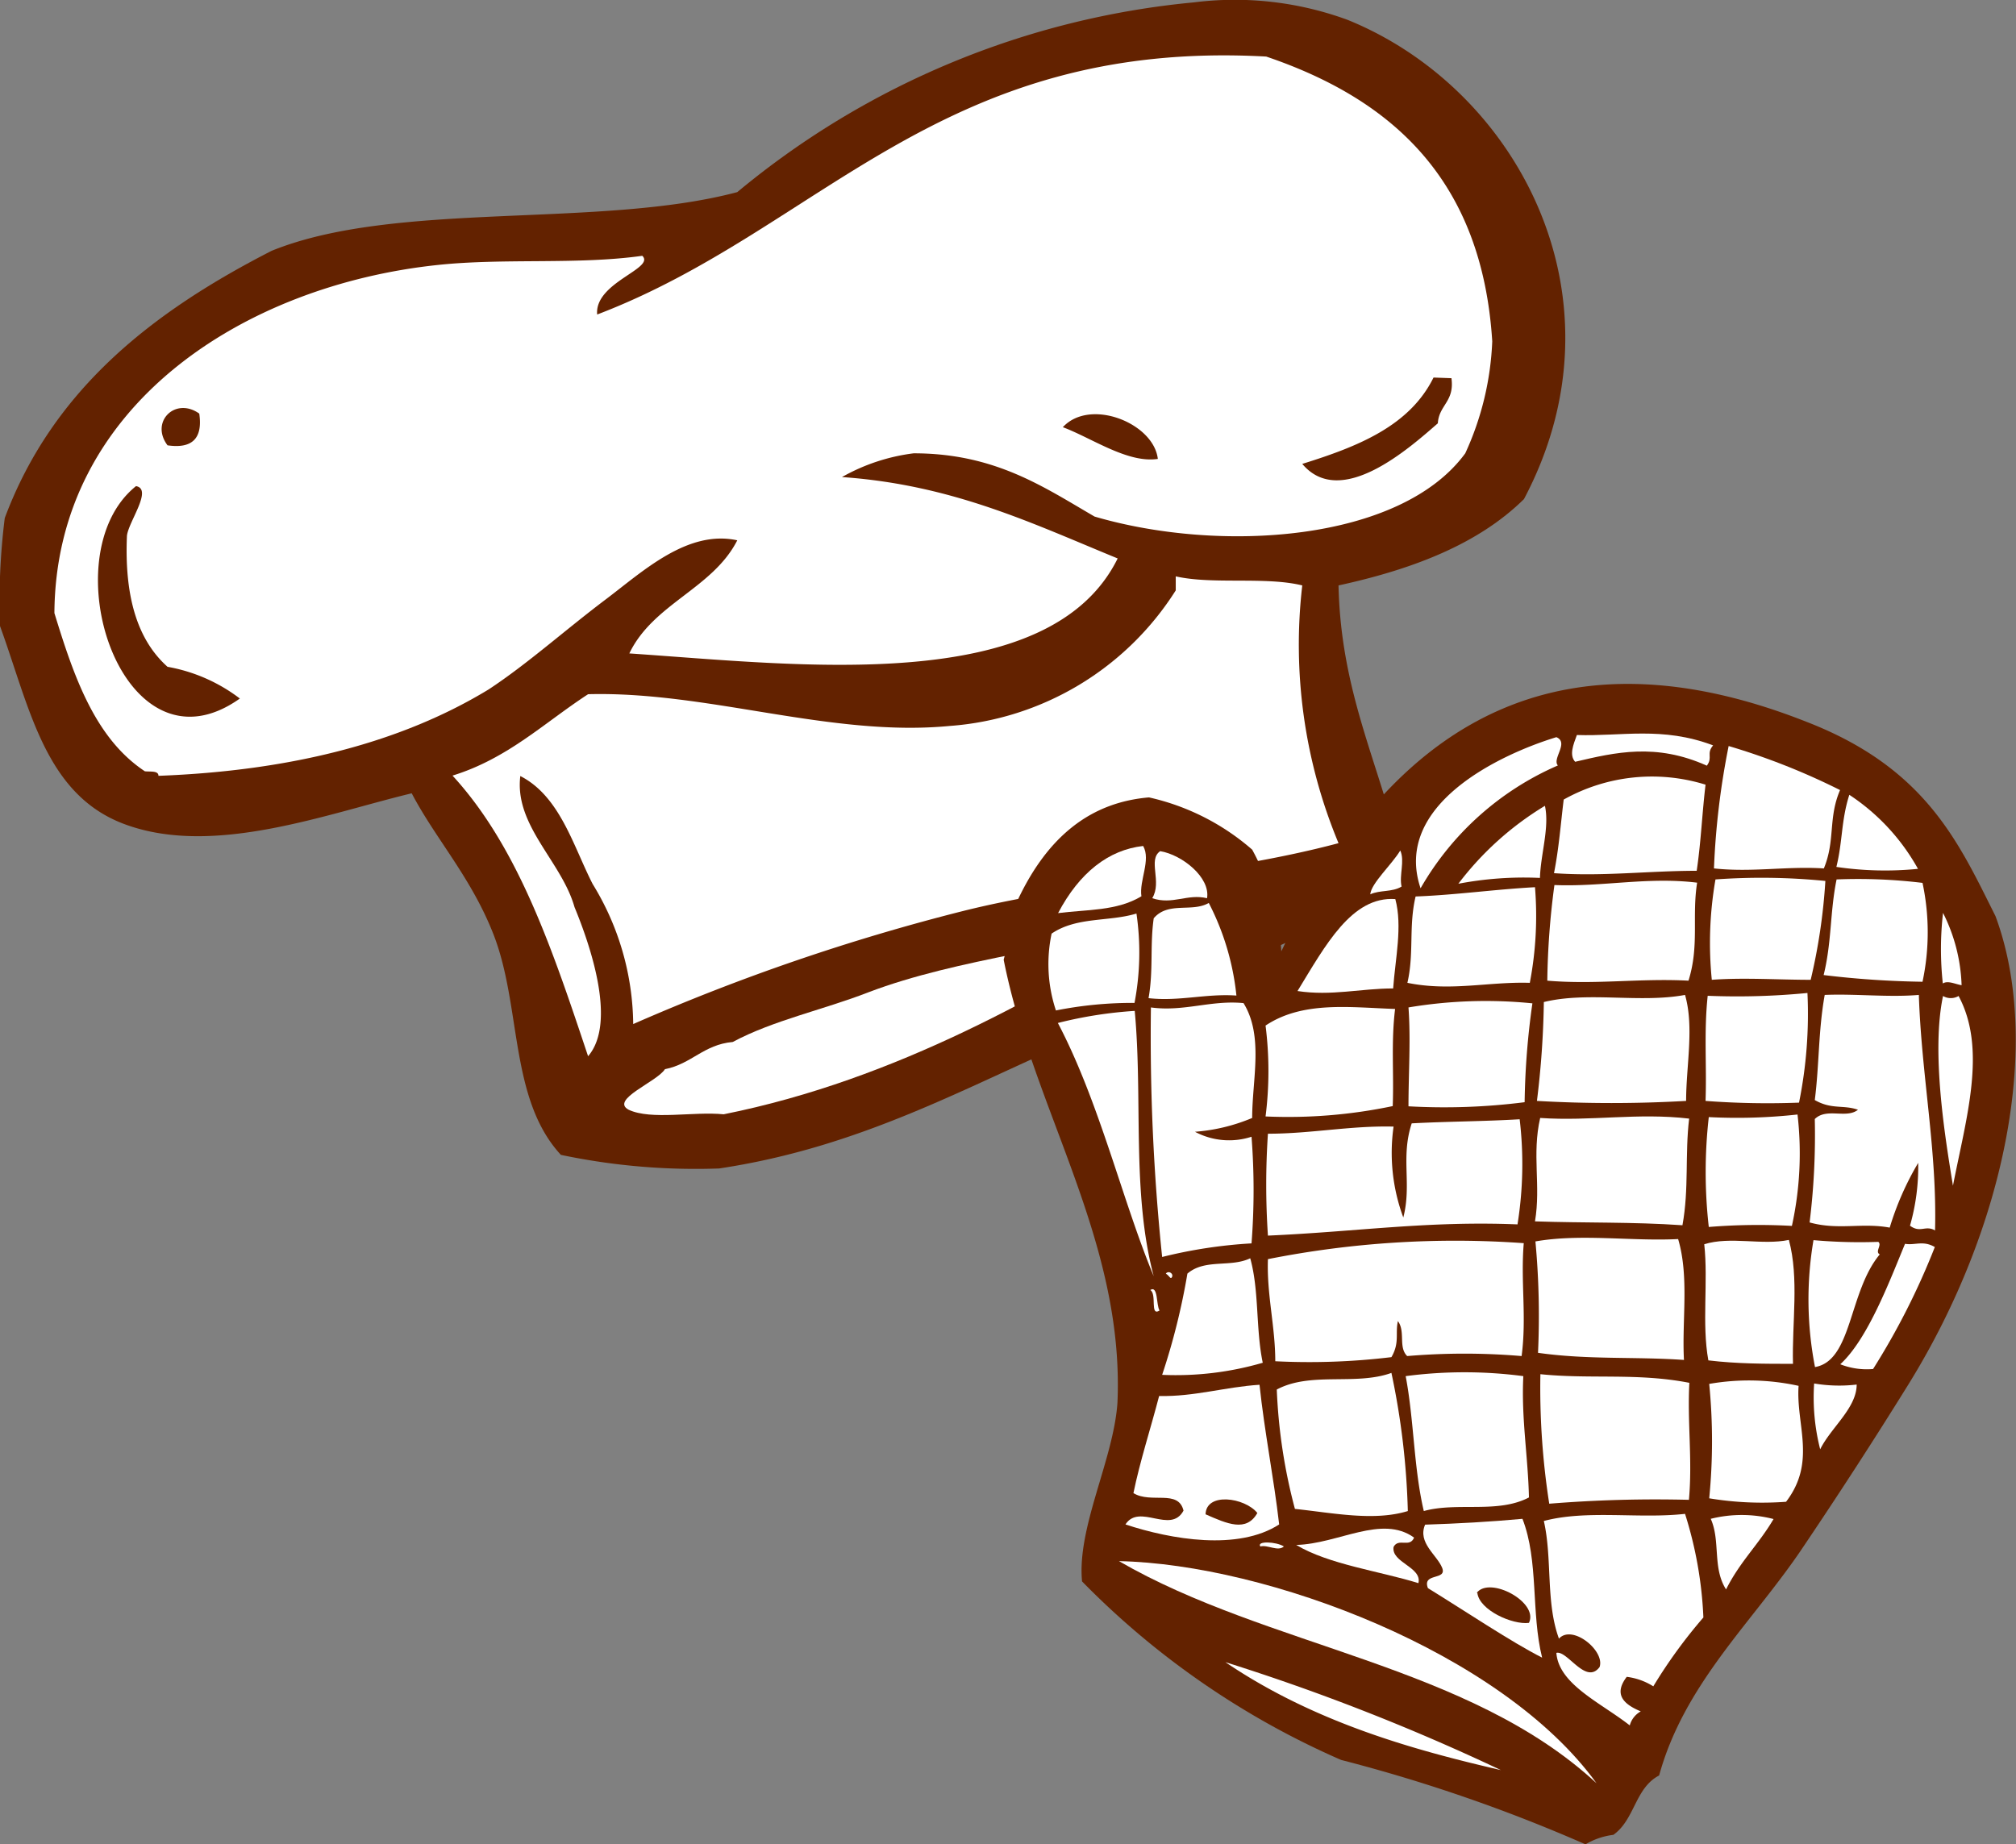 <svg xmlns="http://www.w3.org/2000/svg" viewBox="0 0 93.38 85.44"><rect x="0" y="0" width="93.38" height="85.44" fill="#808080" stroke="none"/><defs><style>.cls-1{fill:#632200;}.cls-1,.cls-2{fill-rule:evenodd;}.cls-2{fill:#fff;}</style></defs><title>Element 1</title><g id="Ebene_2" data-name="Ebene 2"><g id="Layer_1" data-name="Layer 1"><path class="cls-1" d="M5.88,38.22c4.09,1.45,9.21-.51,13.19-1.47,1.1,2.1,2.74,3.88,3.77,6.49,1.33,3.36.73,7.65,3.14,10.26a30.34,30.34,0,0,0,7.33.63c6.64-1,11.43-3.79,16.75-6.07,4.5-3.18,11.46-3.9,14.87-8.17C64,35.57,62.11,32.25,62,27.12c3.44-.75,6.47-1.91,8.59-4,4.91-9.28-.28-19-8.17-22.2A15.16,15.16,0,0,0,55.3.11,38.75,38.75,0,0,0,34.15,8.9c-6.39,1.7-15.81.38-21.57,2.72C7.13,14.41,2.46,18,.22,24A31.09,31.09,0,0,0,0,29C1.4,32.85,2.1,36.89,5.88,38.22Z"/><path class="cls-2" d="M39,22.1c5.15.36,8.86,2.17,12.77,3.77-3.16,6.4-14.75,4.93-22.62,4.4,1.11-2.31,3.86-3,5-5.24-2.3-.5-4.35,1.42-6.07,2.72-1.9,1.43-3.64,3-5.45,4.19q-6,3.65-15.29,4c0-.25-.38-.18-.63-.21-2.31-1.53-3.29-4.39-4.19-7.33.06-9.59,8.76-15.19,17.8-16.13,3.08-.32,6.46,0,9.43-.42.62.59-2.22,1.23-2.09,2.72C38,10.63,43.51,1.79,58.65,2.62c5.89,2,10,5.76,10.47,13.19A13.68,13.68,0,0,1,67.87,21c-3,4.1-11.34,4.64-17.17,2.93C48.34,22.56,46.09,21,42.32,21A9,9,0,0,0,39,22.1ZM66.4,17.49c-1.11,2.25-3.51,3.2-6.08,4,1.79,2.13,5-.77,6.28-1.88.05-.85.78-1,.63-2.09ZM7.76,20.63q1.72.25,1.47-1.47C8.12,18.37,6.94,19.54,7.76,20.63Zm41.47-.84c1.34.5,3,1.68,4.4,1.47C53.44,19.6,50.49,18.42,49.23,19.79ZM11.11,32.36a7.75,7.75,0,0,0-3.35-1.47c-1.4-1.25-2-3.26-1.88-6.07.07-.65,1.21-2.16.42-2.3C2.28,25.74,5.67,36.22,11.11,32.36Z"/><path class="cls-2" d="M54.46,26.7c1.71.39,4.16,0,5.86.42A23.89,23.89,0,0,0,62,39.06c-5.67,1.51-11.85,1.76-17.38,3.14a97.09,97.09,0,0,0-15.29,5.24,12.59,12.59,0,0,0-1.88-6.49c-.9-1.76-1.51-4.06-3.35-5-.28,2.3,1.91,3.95,2.51,6.07.66,1.6,2,5.32.63,6.91-1.61-4.81-3.2-9.65-6.28-13,2.56-.79,4.25-2.45,6.28-3.77,5.54-.15,11.23,2,16.75,1.47a13.56,13.56,0,0,0,10.47-6.28Z"/><path class="cls-2" d="M54,42.62C48.4,46,41.6,50,33.52,51.62c-1.4-.14-3.35.28-4.4-.21-.88-.47,1.31-1.29,1.68-1.88,1.23-.24,1.79-1.14,3.14-1.26,1.86-1,4.23-1.5,6.28-2.3C44.37,44.39,49.62,43.92,54,42.62Z"/><path class="cls-1" d="M88.43,64.08c4.49-7.28,6.16-15.82,4-21.64-1.7-3.39-3.2-6.85-8.75-9-10.65-4.21-18.84-.93-24.33,10.63A11.12,11.12,0,0,0,58,39.36a10.88,10.88,0,0,0-4.78-2.42c-2.59.22-4.77,1.69-6.28,5.2a17.44,17.44,0,0,1-.45,2.32c1.38,7,5.6,13,5.27,20.52-.18,2.64-1.88,5.77-1.64,8.28a38.11,38.11,0,0,0,12,8.27,74.28,74.28,0,0,1,11.32,3.91A3.29,3.29,0,0,1,74.73,85c1-.71,1-2.17,2.12-2.75,1.15-4.19,4.22-7,6.52-10.36Q86,68,88.43,64.08Z"/><path class="cls-2" d="M85.23,36.6c-.56,1.31-.21,2.32-.75,3.63-1.73-.11-3.32.19-5.09,0a35.92,35.92,0,0,1,.68-5.67A31.46,31.46,0,0,1,85.23,36.6Z"/><path class="cls-2" d="M85.66,36.82a9.8,9.8,0,0,1,3.18,3.43,15.41,15.41,0,0,1-3.78-.09C85.35,39,85.28,38,85.66,36.82Z"/><path class="cls-2" d="M79.35,34.53c-.33.39,0,.55-.29.94-2.36-1.06-4.23-.62-6.1-.18-.28-.31-.09-.78.08-1.24C75.1,34.12,77,33.64,79.35,34.53Z"/><path class="cls-2" d="M89.05,40.9a11,11,0,0,1,0,4.58,43,43,0,0,1-4.58-.31c.38-1.54.29-2.92.6-4.43A24.74,24.74,0,0,1,89.05,40.9Z"/><path class="cls-2" d="M78.59,40.34c-2.23,0-4.35.27-6.61.11.23-1.16.31-2.28.45-3.41A8.37,8.37,0,0,1,79,36.35C78.84,37.68,78.79,39,78.59,40.34Z"/><path class="cls-2" d="M90,42.29a8,8,0,0,1,.86,3.35c-.3-.05-.64-.23-.87-.08A14.79,14.79,0,0,1,90,42.29Z"/><path class="cls-2" d="M65.8,41.15c-1.3-3.86,3.67-6.2,6.29-7,.6.25-.21,1,.07,1.31A13.54,13.54,0,0,0,65.8,41.15Z"/><path class="cls-2" d="M84.55,40.81a26.89,26.89,0,0,1-.68,4.58c-1.52,0-3.1-.11-4.58,0a17.15,17.15,0,0,1,.17-4.65A29.84,29.84,0,0,1,84.55,40.81Z"/><path class="cls-2" d="M71.56,37.33c.22,1-.2,2.24-.23,3.34a16.19,16.19,0,0,0-3.78.27A14.32,14.32,0,0,1,71.56,37.33Z"/><path class="cls-2" d="M78.21,45.43c-2.22-.12-4.29.19-6.54,0A36.29,36.29,0,0,1,72,41c2.25.09,4.31-.39,6.61-.11C78.36,42.47,78.72,43.8,78.21,45.43Z"/><path class="cls-2" d="M89.63,57c-.45-.26-.68.14-1.16-.22a9.94,9.94,0,0,0,.38-2.91,13.62,13.62,0,0,0-1.32,3c-1.29-.24-2.38.13-3.71-.24a33,33,0,0,0,.24-4.79c.55-.54,1.46,0,2-.43-.68-.24-1.22,0-2-.45.21-1.64.16-3.2.46-4.87,1.43-.06,2.94.12,4.36,0C89,49.82,89.73,53.3,89.63,57Z"/><path class="cls-2" d="M83.72,46a20.72,20.72,0,0,1-.39,5.08A38.17,38.17,0,0,1,79,51c.06-1.63-.08-3.2.1-4.87A33.51,33.51,0,0,0,83.72,46Z"/><path class="cls-2" d="M71.1,41.1a16.47,16.47,0,0,1-.24,4.43c-1.91-.06-3.66.41-5.67,0,.32-1.39.05-2.6.38-4C67.43,41.46,69.24,41.2,71.1,41.1Z"/><path class="cls-2" d="M78.1,51a60.44,60.44,0,0,1-6.91,0,41.6,41.6,0,0,0,.32-4.58c2.05-.5,4.45.06,6.54-.33C78.48,47.59,78.1,49.37,78.1,51Z"/><path class="cls-2" d="M64.63,41.65c.34,1.26,0,2.75-.1,4.14-1.5,0-2.86.36-4.43.12C61.39,43.8,62.61,41.51,64.63,41.65Z"/><path class="cls-2" d="M83.26,51.63A15.68,15.68,0,0,1,83,56.79a28.36,28.36,0,0,0-3.85.05,22.58,22.58,0,0,1,0-5.09A25.54,25.54,0,0,0,83.26,51.63Z"/><path class="cls-2" d="M70.62,51.06a29.43,29.43,0,0,1-5.38.19c0-1.52.11-3.1,0-4.58a21.61,21.61,0,0,1,5.74-.19A35.65,35.65,0,0,0,70.62,51.06Z"/><path class="cls-2" d="M55.91,41.61c-.92-.22-1.59.32-2.54,0,.47-.76-.22-1.78.37-2.18C54.76,39.6,56.07,40.65,55.91,41.61Z"/><path class="cls-2" d="M78.24,51.82c-.2,1.68,0,3.24-.31,4.94-2.31-.16-4.55-.1-6.83-.18.28-1.66-.15-3.09.24-4.79C73.69,51.95,75.86,51.54,78.24,51.82Z"/><path class="cls-2" d="M52.95,39.19c.37.65-.19,1.6-.08,2.33-1.14.69-2.54.61-3.86.78C50,40.42,51.35,39.37,52.95,39.19Z"/><path class="cls-2" d="M89.62,57.77a33.43,33.43,0,0,1-2.86,5.65,3.36,3.36,0,0,1-1.52-.22c1.27-1.16,2.28-3.84,3-5.58C88.71,57.7,89.07,57.45,89.62,57.77Z"/><path class="cls-2" d="M57.27,46.12c-1.4-.1-2.65.28-4.07.12.23-1.28.06-2.44.24-3.7.67-.79,1.77-.26,2.55-.71A12,12,0,0,1,57.27,46.12Z"/><path class="cls-2" d="M87,57.53c.19.14-.17.46.07.58-1.45,1.74-1.27,4.92-3,5.22A16.36,16.36,0,0,1,84,57.45,24.2,24.2,0,0,0,87,57.53Z"/><path class="cls-2" d="M64.51,51.24a23.57,23.57,0,0,1-5.89.48,16.75,16.75,0,0,0,0-4.21c1.72-1.15,3.92-.84,6-.77C64.43,48.29,64.57,49.73,64.51,51.24Z"/><path class="cls-2" d="M83.05,63.18c-1.3,0-2.59,0-3.92-.16-.31-1.71,0-3.63-.19-5.38,1.21-.38,2.68.06,3.92-.2C83.34,59.22,83,61.28,83.05,63.18Z"/><path class="cls-2" d="M52.64,42.32a12.42,12.42,0,0,1-.09,4.14,18.07,18.07,0,0,0-3.64.35,6.81,6.81,0,0,1-.2-3.56C49.87,42.46,51.36,42.71,52.64,42.32Z"/><path class="cls-2" d="M65,56.4c.4-1.54-.13-2.78.39-4.36,1.66-.09,3.36-.09,5-.19a17.64,17.64,0,0,1-.1,4.87c-4.17-.17-7.44.34-11.56.52a35.16,35.16,0,0,1,0-4.72c2,0,3.83-.38,5.82-.33A8.61,8.61,0,0,0,65,56.4Z"/><path class="cls-2" d="M55.35,52.43a3.36,3.36,0,0,0,2.62.23,32,32,0,0,1,0,4.94,22.27,22.27,0,0,0-4.14.63,98.68,98.68,0,0,1-.52-11.56c1.52.21,2.79-.35,4.29-.2C58.54,48,58,50,58,51.79A8.45,8.45,0,0,1,55.35,52.43Z"/><path class="cls-2" d="M78,63c-2.27-.16-4.43,0-6.76-.33a37.2,37.2,0,0,0-.12-5.16c2.1-.37,4.45,0,6.61-.11C78.25,59.16,77.9,61.16,78,63Z"/><path class="cls-2" d="M86,64.14c0,1.09-1.2,2-1.69,3a9.72,9.72,0,0,1-.28-3.05A6.92,6.92,0,0,0,86,64.14Z"/><path class="cls-2" d="M64.75,61.2c-.13.57.09,1-.3,1.67a31.61,31.61,0,0,1-5.38.19c0-1.62-.4-3.09-.34-4.73a44.53,44.53,0,0,1,11.85-.74c-.15,1.78.14,3.42-.1,5.23a31.45,31.45,0,0,0-5.3,0C64.76,62.41,65.11,61.69,64.75,61.2Z"/><path class="cls-2" d="M82.73,69.57a15,15,0,0,1-3.56-.16,27.19,27.19,0,0,0,0-5.3,10.71,10.71,0,0,1,4.14.09C83.18,66,84.15,67.71,82.73,69.57Z"/><path class="cls-2" d="M78.23,69.48a61.14,61.14,0,0,0-6.47.18,34.83,34.83,0,0,1-.41-6c2.34.24,4.49-.07,6.9.4C78.15,65.88,78.4,67.61,78.23,69.48Z"/><path class="cls-2" d="M70.82,69.37c-1.45.76-3.32.2-4.87.63-.47-2-.45-4.2-.84-6.25a20.86,20.86,0,0,1,5.45,0C70.46,65.7,70.78,67.49,70.82,69.37Z"/><path class="cls-2" d="M82.15,70.37c-.7,1.19-1.54,1.95-2.2,3.26-.64-1-.25-2.25-.71-3.27A5.91,5.91,0,0,1,82.15,70.37Z"/><path class="cls-2" d="M58.49,63.13a14.36,14.36,0,0,1-4.66.56A31.23,31.23,0,0,0,55,59c.82-.7,2-.27,2.91-.71C58.33,59.8,58.16,61.55,58.49,63.13Z"/><path class="cls-2" d="M76.58,78.12a3,3,0,0,0-1.23-.44c-.61.8-.17,1.26.65,1.6a1.06,1.06,0,0,0-.51.65c-1.34-1.05-3.29-1.9-3.4-3.36.51-.13,1.36,1.5,2,.66.27-.75-1.26-2-1.88-1.32-.62-1.69-.3-3.69-.7-5.45,2-.53,4.4-.09,6.54-.33a18.44,18.44,0,0,1,.85,4.8A23.37,23.37,0,0,0,76.58,78.12Z"/><path class="cls-2" d="M64.45,63.6a35.1,35.1,0,0,1,.76,6.4c-1.57.48-3.44.09-5.23-.1a25.27,25.27,0,0,1-.84-5.53C60.72,63.53,62.79,64.2,64.45,63.6Z"/><path class="cls-2" d="M54,59c.13-.16.36,0,.29.15S54.18,59.11,54,59Z"/><path class="cls-2" d="M58.34,64.15c.23,2.18.66,4.3.91,6.47-1.9,1.23-5,.7-7.12,0,.65-1,2.09.47,2.69-.64-.24-1-1.5-.31-2.32-.81.3-1.47.8-3,1.19-4.5C55.3,64.71,56.76,64.25,58.34,64.15Zm-2.5,6c1,.44,1.89.84,2.4-.06C57.66,69.37,55.85,69.11,55.84,70.17Z"/><path class="cls-2" d="M71.43,76.79c-1.41-.71-3.63-2.2-5.29-3.22-.28-.73.9-.34.66-.94s-1.15-1.16-.79-2c1.51-.05,3-.13,4.51-.27C71.28,72.32,70.91,74.7,71.43,76.79Zm-3-3c.09.8,1.63,1.49,2.39,1.39C71.29,74.22,69,73,68.4,73.79Z"/><path class="cls-2" d="M65.5,71.23c-.2.49-.72,0-.95.43-.12.73,1.33.93,1.15,1.68-1.8-.56-4.14-.86-5.66-1.77C62,71.52,64,70.15,65.5,71.23Z"/><path class="cls-2" d="M73.95,82.61C68,77.1,58.75,76.33,51.83,72.32,58.65,72.46,69.56,76.53,73.95,82.61Z"/><path class="cls-2" d="M69.52,82c-3.94-.91-8.6-2.18-12.76-5A99.74,99.74,0,0,1,69.52,82Z"/><path class="cls-2" d="M90,46.14a.71.71,0,0,0,.72,0c1.33,2.47.34,5.69-.26,8.79C90.09,52.65,89.45,48.76,90,46.14Z"/><path class="cls-2" d="M64.86,39.4c.22.49-.06,1.15.06,1.67-.44.27-1,.15-1.45.36C63.51,40.92,64.47,40.05,64.86,39.4Z"/><path class="cls-2" d="M49,47.39a19.56,19.56,0,0,1,3.56-.56c.38,4.07-.15,8.43.88,12.29C52,55.67,50.93,51.06,49,47.39Z"/><path class="cls-2" d="M53.28,59.76c.37-.23.27.71.43.95C53.25,61,53.6,59.95,53.28,59.76Z"/><path class="cls-2" d="M59.47,71.64c-.28.25-.75-.09-1.09,0C58.19,71.38,59.1,71.41,59.47,71.64Z"/></g></g></svg>